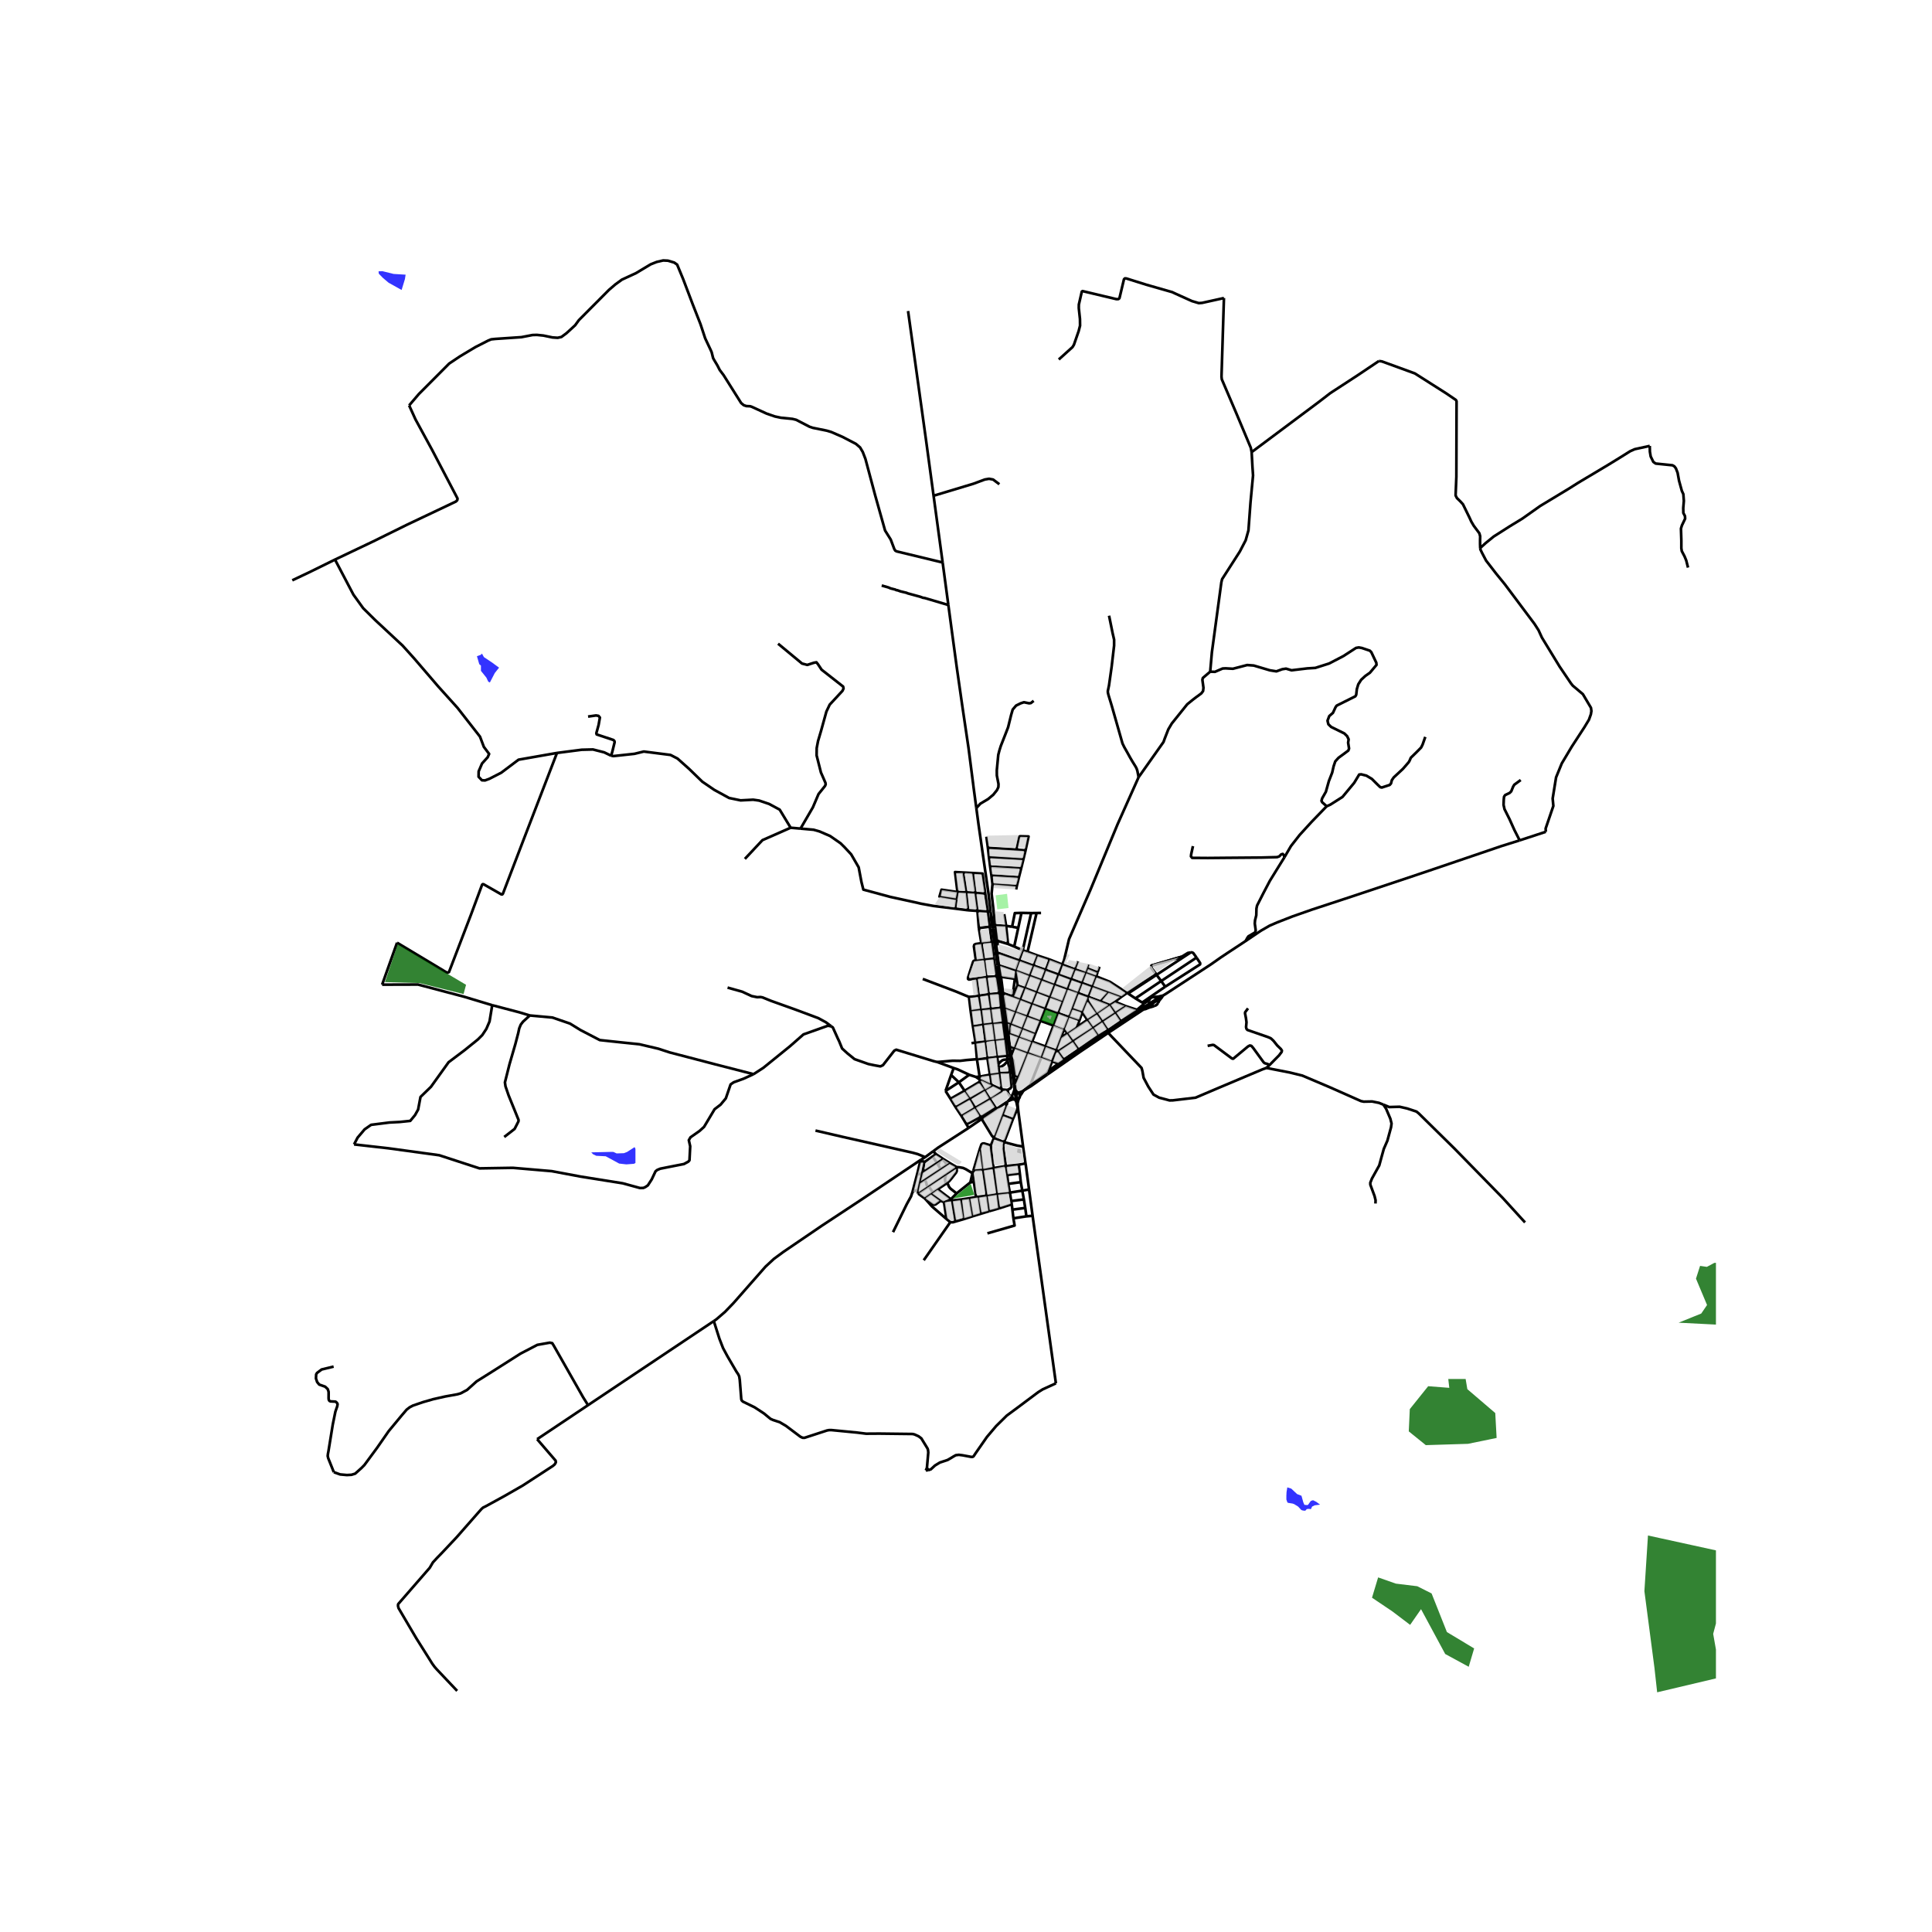 <svg xmlns="http://www.w3.org/2000/svg" width="960" height="960" viewBox="0 0 720 720"><defs><style>*{stroke-linejoin:round;stroke-linecap:butt}</style></defs><g id="figure_1"><path id="patch_1" d="M0 720h720V0H0z" style="fill:#fff"/><g id="axes_1"><path id="patch_2" d="M98.52 640.8h540.96V86.4H98.52z" style="fill:#fff"/><g id="LineCollection_1"><path d="m347.918 184.746 3.378 24.882M372.44 180.46l-2.348-1.755-1.507-.275-1.562.267-4.283 1.586-14.822 4.463M338.409 115.911l6.689 48.054 2.82 20.78M378.081 405.982l.163 1.138M378.081 405.982l-.225.703-.314.878M377.85 404.324l.15 1.08.081.578M433.38 371.036l1.135-.68 16.717-10.935 3.608-2.532 2.794-1.865 6.614-4.358M566.333 313.178l-6.774 2.126-28.45 9.67-26.872 8.975-15.278 5.024-7.176 2.514-5.726 2.23-2.923 1.262-3.292 1.906-5.594 3.781" clip-path="url(#p4d365c08fc)" style="fill:none;stroke:#000"/><path d="m478.647 319.52-2.775 4.47-2.634 4.271-2.379 4.53-2.379 4.668-.238 1.129-.063 2.517-.46 1.86-.096 1.206.35 2.593-.222.717-2.497 1.454-.49.716-.516 1.015M351.296 209.628l2.127 15.843M152.474 151.084l3.64-4.264 11.278-11.328 4.104-2.742 5.714-3.421 4.71-2.403 1.137-.46 1.461-.158 9.806-.663 4.132-.794 1.626-.045 2.419.244 3.378.702 1.951.13 1.404-.314 1.872-1.388 3.22-2.952 1.388-1.907 3.95-3.974 5.055-5.077 2.224-2.239 2.395-2.055 2.443-1.774 5.242-2.418 5.465-3.28 2.236-.885 2.427-.557 1.784.084 2.324.701 1.094.763 2.253 5.447 3.553 9.36 2.886 7.36 1.761 5.325 2.038 4.326.373.862.54 2.174.38.686 1.205 2.021.88 1.716 1.428 1.9 6.55 10.412.976.809.983.328 1.388.06.627.207 5.472 2.517 3.157 1.091 2.236.473 4.283.427 1.388.343 4.98 2.579 1.205.404 5.18 1.053 1.704.503 4.156 1.808 5.054 2.622 1.536 1.325 1 1.697.995 2.578 3.628 13.57 3.692 13.122 2.105 3.358 1.343 3.562.353.574.511.273 17.144 4.146M369.273 340.574l-.125-.949M369.273 340.574l.086 1.963.485 3.514M370.116 344.775l-.34-2.307-.503-1.894M373.816 370.063l-.714.02M373.816 370.063l3.542 1.272M373.816 370.063l-.774-6.055M373.816 370.063l.852 5.705M374.668 375.768l-.92-.176M374.668 375.768l3.743 1.304M374.668 375.768l.698 5.316M375.366 381.084l1.305.457M375.366 381.084l-.766-.054M375.366 381.084l.424 4M378.615 406.256l-.041-.403-.217-1.579M378.615 406.256l.118.81M379.119 407.138l-.212-.382-.292-.5M381.437 406.437l-.62.334-.697.228-.396.097-.472.093M381.437 406.437l2.78-1.666 6.118-4.334" clip-path="url(#p4d365c08fc)" style="fill:none;stroke:#000"/><path d="m380.098 408.474.625-.908.714-1.129M381.437 406.437l2.564-2.195M379.252 407.189l-.133-.05M380.098 408.474l-.055-.397-.17-.366-.27-.305-.351-.217M378.733 407.066l-.247.007-.242.047M378.733 407.066l.353 2.714M378.733 407.066l.386.072M378.244 407.12l.38 2.724M378.244 407.12l-.385.171-.317.272M377.32 407.912l-.431.851M377.32 407.912l-.108.415.028.427.162.398.28.333.371.234M377.32 407.912l.222-.35M379.668 409.443l.23-.283.146-.33.054-.356M379.086 409.78l.312-.135.27-.202" clip-path="url(#p4d365c08fc)" style="fill:none;stroke:#000"/><path d="m379.21 411.211.248-.995.21-.773M379.086 409.78l-.461.064M379.086 409.78l.124 1.431M378.053 409.72l.28.09M375.784 410.303l1.403-.546.866-.038M378.625 409.844l.14.797M378.625 409.844l-.293-.034M375.784 410.303l-.41.277" clip-path="url(#p4d365c08fc)" style="fill:none;stroke:#000"/><path d="m376.889 408.763-.227.42-.878 1.12M378.764 410.64l.011.065.48 2.204M378.332 409.81l.143.269.29.562M379.21 411.211l.254 2.66M379.464 413.871l1.805 13.42M379.464 413.871l-.21-.962M358.89 325.156l1.269 7.395M358.89 325.156l3.702.203M356.814 332.435l-.9-7.441 2.977.162M362.592 325.359l.902 7.425M367.17 333.057l-1.022-7.504-3.556-.194M360.159 332.551l3.335.233M360.159 332.551l.607 6.677M360.159 332.551l-3.345-.116M363.494 332.784l3.677.273M363.494 332.784l.777 6.68M367.17 333.057l.901 6.612M360.766 339.228l-4.759-.61M360.766 339.228l3.505.237M364.271 339.465l3.8.204M364.271 339.465l.516 6.399M368.071 339.67l1.077-.045M368.071 339.67l.776 5.69M363.851 301.147l.822 6.141 3.665 25.395.81 6.942M368.847 345.36l-4.06.504M368.847 345.36l.77 5.652M364.787 345.864l.935 5.628M369.616 351.012l-3.894.48M370.187 355.565l-.095-.687-.476-3.866M365.722 351.492l1.049 6.018M363.69 357.953l-.751-5.286.154-.576.484-.275 2.145-.324M371.65 354.989l8.166 2.917M371.65 354.989l-1.322-8.97M371.65 354.989l-.535.279M371.65 354.989l.647 4.744M370.187 355.565l.183 1.651M370.187 355.565l.928-.297M386.556 356.06l4.576 1.511M386.556 356.06l-1.363 3.767M386.556 356.06l-3.619-1.344M370.37 357.216l.967 6.689M370.37 357.216l-3.6.294M391.132 357.571l-1.446 3.861M391.132 357.571l4.743 1.869M366.77 357.51l.887 6.513M366.77 357.51l-3.08.443M379.816 357.906l5.377 1.92M379.816 357.906l1.324-3.752M379.816 357.906l-1.238 3.707M395.875 359.44l4.727 1.784M395.875 359.44l-1.415 3.698M424.33 289.638l-7.843 17.55-10.183 24.581-7.9 18.213-1.874 7.91-.655 1.548M405.802 359.454l-.49 1.434M372.297 359.733l6.28 1.88M372.297 359.733l-.552.045M372.297 359.733l.745 4.275M385.193 359.827l4.493 1.605M385.193 359.827l-1.508 3.662M400.602 361.224l4.066 1.242M400.602 361.224l1.182-2.957M400.602 361.224l-1.394 3.61M389.686 361.432l4.774 1.706M389.686 361.432l-1.536 3.727M378.578 361.613l.087.656M378.578 361.613l5.107 1.876M404.668 362.466l3.853 1.394M404.668 362.466l.644-1.578M404.668 362.466l-1.445 3.802M394.46 363.138l4.748 1.696M394.46 363.138l-1.452 3.837M383.685 363.49l4.465 1.67M383.685 363.49l-1.748 4.678M371.337 363.905l.975 6.269M371.337 363.905l.936.011M371.337 363.905l-3.68.118M372.273 363.916l.77.092M372.273 363.916l.335 3.05.494 3.116M371.745 359.778l.23 1.607.298 2.531M373.042 364.008l5.163.762M408.521 363.86l.487-1.515M408.521 363.86l-1.465 3.777M420.03 370.028l-2.224-1.438-4.148-2.682-5.137-2.048M367.657 364.023l.833 6.494M367.657 364.023l-3.664.64M378.205 364.77l-.847 6.565M378.205 364.77l.46-2.501M378.205 364.77l.781.092M363.993 364.664l.734 6.44M363.69 357.953l-.55.047-.317.127-.185.33-1.789 5.593-.1.415.017.37.317.21 2.91-.381M378.986 364.862l-.32-2.593M378.986 364.862l.242 2.349M399.208 364.834l4.015 1.434M399.208 364.834l-1.368 3.603M388.15 365.16l-1.824 4.553M388.15 365.16l4.858 1.815M403.223 366.268l3.833 1.37M403.223 366.268l-1.472 3.772M393.008 366.975l-1.773 4.491M393.008 366.975l4.832 1.462M379.228 367.21l-1.657 4.2M379.228 367.21l2.709.958M407.056 367.637l5.93 2.12M407.056 367.637l-1.506 3.814M381.937 368.168l4.39 1.545M381.937 368.168l-1.73 4.27M397.84 368.437l-1.862 4.871M397.84 368.437l3.911 1.603M386.326 369.713l4.91 1.753M386.326 369.713l-1.745 4.37M401.751 370.04l-2.172 5.82M401.751 370.04l3.8 1.411M372.312 370.174l.79-.092M372.312 370.174l-3.822.343M372.312 370.174l.688 5.396M373.102 370.082l.305 2.484.341 3.026M420.03 370.028l.371.22M420.03 370.028l-2.148 1.477M420.03 370.028l10.831-6.95M368.49 370.517l-3.763.587M368.49 370.517l.771 5.483M364.727 371.104l.936 5.084M361.107 371.512l1.118-.069 2.502-.339M377.57 371.41l2.638 1.029M377.57 371.41l-.212-.075M391.235 371.466l4.743 1.842M391.235 371.466l-1.705 4.34M405.55 371.451l4.504 1.66M405.55 371.451l-.206.74M417.882 371.505l-4.896-1.749M417.882 371.505l-2.355 1.815M405.344 372.191l-.329.967M405.734 373.364l-.213-.47-.177-.703M380.208 372.439l-1.797 4.633M380.208 372.439l4.373 1.643M395.978 373.308l-1.61 4.252M405.015 373.158l.719.206M405.015 373.158l-1.678 3.998M405.734 373.364l3.078 4.328M384.581 374.082l-1.807 4.622M384.581 374.082l4.95 1.724M413.567 374.441l2.136 2.933M413.567 374.441l-4.755 3.25M413.567 374.441l-3.513-1.33M413.567 374.441l1.96-1.121M419.449 374.929l-3.746 2.445M419.449 374.929l4.287 1.407M419.449 374.929l-3.922-1.61M373.748 375.592l-.748-.022M373.748 375.592l.852 5.438M373 375.57l.702 5.51M373 375.57l-3.739.43M389.53 375.806l4.838 1.754M389.53 375.806l-1.836 4.64M399.579 375.86l3.758 1.296M399.579 375.86l-1.246 3.145M369.261 376l.712 5.472M369.261 376l-3.598.188M365.663 376.188l.748 5.554M361.717 376.667l1.115-.146 2.83-.333M378.411 377.072l4.363 1.632M378.411 377.072l-1.74 4.469M403.307 377.258l1.933 2.797M403.307 377.258l-.994 2.898M403.307 377.258l.03-.102M394.368 377.56l-1.766 4.629M394.368 377.56l3.965 1.445M415.703 377.374l1.997 3.206M415.703 377.374l-4.875 3.189M408.812 377.692l2.016 2.87M408.812 377.692l-3.572 2.363M382.774 378.704l4.92 1.743M382.774 378.704l-1.832 4.622M398.333 379.005l-1.836 4.63M398.333 379.005l3.98 1.15M405.24 380.055l2.07 2.928M405.24 380.055l-3.943 2.75M402.313 380.156l-1.016 2.649M387.694 380.447l-1.911 4.785M392.602 382.189l-3.01-1.117-1.898-.625M410.828 380.563l2.09 3.327M410.828 380.563l-3.517 2.42M373.702 381.08l.778 6.113M373.702 381.08l.898-.05M373.702 381.08l-3.729.392M374.6 381.03l.588 4.117M369.973 381.472l.832 6.18M369.973 381.472l-3.562.27M376.67 381.54l4.272 1.786M376.334 385.183l.128-3.054.209-.588M392.602 382.189l-2.945 7.81M392.602 382.189l3.895 1.446M401.297 382.805l-3.465 2.228M407.31 382.983l2.011 2.9M407.31 382.983l-7.517 4.972M380.942 383.326l-1.242 3.111M380.942 383.326l4.84 1.906M396.497 383.635l1.335 1.398M396.497 383.635l-1.158 3.13M413.17 384.147l-.252-.257M413.17 384.147l-.49.311M419.808 379.67l-1.63 1.097-5.009 3.38M375.79 385.084l.544.099M375.79 385.084l-.602.063M375.79 385.084l.19 1.92M385.783 385.232l-1.142 2.986M376.334 385.183l3.366 1.254M397.832 385.033l1.96 2.922M397.832 385.033l-2.493 1.732M379.7 386.437l4.941 1.78M379.7 386.437 378 390.54M395.339 386.765l-1.748 4.614M375.98 387.005l-.519.064M375.98 387.005l.385 2.944M375.461 387.07l-.98.123M375.461 387.07l.856 6.24M375.461 387.07l-.273-1.923M374.48 387.193l.793 6.221M374.48 387.193l-3.675.46M370.805 387.652l.816 6.128M370.805 387.652l-3.54.443M399.793 387.955l2.228 3.111M399.793 387.955l-5.508 3.771M384.641 388.218l-1.709 4.153M384.641 388.218l5.016 1.78M389.657 389.999l3.934 1.38M389.657 389.999l-1.568 3.99M377.999 390.54l-1.634-.59M377.999 390.54l4.933 1.83M376.832 393.257l.118-.12 1.049-2.597M393.59 391.38l.695.346M392.076 395.555l1.19-3.26.325-.916M394.285 391.726l2.169 3.139M402.298 391.458l-.277-.392M402.298 391.458l.374.418M402.298 391.458l-5.455 3.738-1.565 1.084-5.172 3.591M412.68 384.458l-2.971 2.027-7.41 4.973M382.932 392.37l-3.488 9.008M382.932 392.37l5.157 1.62M376.832 393.257l-.467-3.308M376.832 393.257l-.515.052M376.832 393.257l.255 1.31M376.317 393.31l.175 1.352M376.317 393.31l-1.044.104M375.273 393.414l-3.652.366M375.273 393.414l.196 1.404M371.621 393.78l.373 2.821M371.621 393.78l-3.634.585M388.089 393.99 384 404.241M388.089 393.99l3.987 1.565M367.987 394.365l-.722-6.27M367.987 394.365l.94 6.143M367.987 394.365l-3.914.362M392.076 395.555l-1.122 2.939M392.076 395.555l2.403.808M377.222 399.753l-.93.038M377.222 399.753l.627 4.57M377.222 399.753l-.73-5.09M390.106 399.871l.848-1.377M390.106 399.871l-6.105 4.371M390.335 400.437l-.122-.182-.107-.384M368.926 400.508l3.504-.597M368.926 400.508l-3.846.732M369.339 404.107l-.01-.674-.403-2.925M379.444 401.378l-1.15 2.44M377.087 394.567l.333.35.206.292.73 5.586 1.088.583M378.294 403.817l-1.207-9.25M378.294 403.817l.063.457M378.357 404.274l-.508.05M375.375 410.58l-3.867 2.58M373.74 415.535l1.472-3.975.163-.98M373.74 415.535l3.755 1.48M373.74 415.535l-3.323 8.584M377.495 417.015l-3.296 8.634M377.495 417.015l1.76-4.106M370.417 424.119l3.782 1.53M370.417 424.119l-1.162 2.753M365.85 417l3.825 6.28.742.839M381.269 427.29l-2.256-.376-4.814-1.265M374.84 434.571l-.888-6.173-.014-1.302.078-.608.183-.839M381.269 427.29l.894 6.266M382.163 433.556l-2.517.494M383.502 443.286l-1.221-9.093-.118-.637M379.646 434.05l-4.807.521M379.646 434.05l.413 3.258M374.84 434.571l-4.568.73M374.84 434.571l.5 3.306M370.272 435.3l-3.955.62M370.272 435.3l1.33 9.739M369.255 426.872l.036.793.017.745.964 6.89M380.059 437.308l-4.72.57M380.059 437.308l.362 3.245M375.34 437.877l.381 3.309M380.421 440.553l-4.7.633M380.421 440.553l.559 3.164M375.721 441.186l.633 3.264M380.98 443.717l-4.626.733M380.98 443.717l.588 3.277M380.98 443.717l2.522-.431M376.354 444.45l-4.752.589M376.354 444.45l.492 3.131M371.602 445.039l-3.902.56M371.602 445.039l.71 5.275M381.568 446.994l-4.722.587M381.568 446.994l.505 3.169M376.846 447.581l.207 1.212M382.073 450.163l-4.783.638M382.073 450.163l.439 3.128M377.29 450.8l-.237-2.007M377.29 450.8l.38 3.231M382.512 453.291l-4.842.74M382.512 453.291l2.306-.204M367.977 459.63l10.137-2.91-.444-2.689M356.814 332.435l-.355 2.622" clip-path="url(#p4d365c08fc)" style="fill:none;stroke:#000"/><path d="m356.46 335.057-6.341-.92.75-2.573 5.945.87M356.46 335.057l-.453 3.562M298.331 308.795l4.905.437 2.194.628 3.937 1.706 3.89 2.704 1.494 1.476 2.456 2.646 2.79 4.824 1.035 5.457.715 2.86 10.046 2.718 10.042 2.194 1.051.255.773.156 4.263.775 8.085.988M381.14 354.154l1.797.562M381.14 354.154l3.132-13.873M377.967 352.75l2.922 1.285.25.119M366.411 381.742l-3.822.79M366.411 381.742l.854 6.353M367.265 388.095l-3.698.463M372.43 399.911l-.284-2.155M372.43 399.911l3.861-.12M372.43 399.911l.795 6.1M359.48 406.514l-5.251 2.982M359.48 406.514l2.008 2.874M359.48 406.514l5.608-3.36M359.48 406.514l-2.132-3.176M368.934 409.515l2.122 3.298M368.934 409.515l-5.571 3.287M368.934 409.515l-1.919-3.204M373.225 406.01l.056.607-.151.267-4.196 2.63M361.488 409.388l5.527-3.077M361.488 409.388l-5.366 3.2M361.488 409.388l1.875 3.414M354.229 409.496l1.893 3.091M354.229 409.496l-1.854-2.925M356.122 412.587l2.155 3.239M371.056 412.813l-5.612 3.436M371.056 412.813l.452.347M363.363 412.802l-5.086 3.024M363.363 412.802l2.081 3.447M358.277 415.826l1.894 3.16M365.85 417l-.406-.751M365.85 417l-4.875 3.34M371.508 413.16l-5.383 3.669-.275.171M360.17 418.987l.805 1.353M360.17 418.987l5.274-2.738M365.158 428.177l1.159 7.744M365.158 428.177l-2.392 8.026M369.255 426.872l-2.527-.75-.59.054-.382.299-.598 1.702M367.7 445.598l-3.135.42M367.7 445.598l.961 5.77M367.7 445.598l-1.383-9.677M364.565 446.019l-.82.097M364.565 446.019l.97 6.305M361.255 446.541l-3.173.488M361.255 446.541l2.49-.425M361.255 446.541l1.195 6.722M358.082 447.03l-3.33.337M358.082 447.03l1.114 7.29M354.753 447.367l-1.64.108M354.753 447.367l1.312 7.861M351.805 447.995l.932 6.298M351.805 447.995l-1.296-.496M351.805 447.995l1.309-.52M377.053 448.793l-4.742 1.521M365.535 452.324l3.126-.955M365.535 452.324l-3.085.939M362.45 453.263l-3.254 1.058M359.196 454.32l-3.131.908M352.737 454.293l1.416 1.18M345.29 447.309l2.09 2.361 5.357 4.623M354.153 455.473l.955.037.957-.282M354.153 455.473l-9.9 14.181M629.076 211.52l-.666-2.655-.618-1.51-1.032-1.969-.174-1.082v-2.9l-.143-4.438.365-1.175 1.19-2.502-.064-.976-.602-1.145-.032-1.86.222-2.64-.19-2.517-.556-1.205-1.046-3.799-.54-2.96-.634-1.647-.571-.747-.698-.397-6.265-.641-.873-.61-.983-2.03-.301-1.8-.048-2.135" clip-path="url(#p4d365c08fc)" style="fill:none;stroke:#000"/><path d="m551.625 204.227 2.046-1.846 2.999-2.44 6.01-3.83 4.648-2.837 6.688-4.729 10.775-6.515 3.379-2.135 10.786-6.438 4.821-2.96 3.728-2.334 1.713-.763 5.599-1.22" clip-path="url(#p4d365c08fc)" style="fill:none;stroke:#000"/><path d="m513.876 134.54 1.126.152 12.26 4.47 11.69 7.429 3.648 2.487.222.488-.079 28.132-.285 6.941.49.977 1.254 1.22 1 1.098 2.426 4.958.698 1.526.904 1.526 2.078 2.791.301 1.099-.031 1.54v1.343l.047 1.51M576.077 309.983l-.057-1.231 2.87-8.405-.255-2.769 1.271-7.879 2.126-5.201 3.71-6.224 4.735-7.28 1.674-2.773.717-2.006.203-1.228-.166-1.215-3.006-5.07-3.775-3.188-.69-.867-4.211-6.226-6.599-10.816-1.253-2.745-1.507-2.35-11.047-14.76-3.25-3.988-3.737-4.836-1.523-2.899-.587-1.235-.095-.565M576.077 309.983l-9.744 3.195M207.569 280.6l-14.325 2.515-6.44 4.848-4.395 2.263-1.666.617-1.146-.06-1.245-1.32.032-1.998 1.26-2.937 2.102-2.326.537-1.242-1.96-2.616-1.44-3.809-8.382-10.738-7.14-7.921-9.105-10.603-4.209-4.67-10.254-9.55-4.45-4.4-3.632-5.038-6.867-13.07M108.924 216.265l6.07-2.87 9.85-4.85M152.474 151.084l2.376 5.233 6.146 11.278 9.52 18.189-.11.632-.516.497-18.248 8.657-12.65 6.24-14.148 6.734M227.76 281.63l-2.593-1.251-4.2-1.073-4.19.104-9.208 1.19M147.973 351.32l18.372 11.033.527.11.445-.187 8.232-21.478 4.114-11.084.242-.21.313.035 6.656 3.798.317-.02.222-.244 7.542-19.709 12.614-32.764M294.655 308.468l3.676.327M227.76 281.63l.888.138 7.8-.846 3.48-.846 9.962 1.27 2.606 1.344 4.315 3.85 4.944 4.791 4.433 3.028 5.544 3.03 4.28.884 4.685-.245 2.236.322 3.72 1.265 3.921 2.12 4.08 6.733M277.588 320.093l6.56-7.001 10.507-4.624M364.073 394.727l1.007 6.513M364.073 394.727l-.506-6.17M349.306 395.787l5.721-.485 2.778.039 2.505-.3 3.763-.314M344.794 431.23l-1.495.9M344.794 431.23l2.987-2.2M303.903 421.328l9.967 2.308 26.193 5.929 1.92.525 2.81 1.14M412.986 369.756l-2.932 3.355M409.748 360.28l-.74 2.065M405.312 360.888l3.696 1.457M412.68 384.458l.324.455M515.572 411.68l2.157.885 3.87-.106 2.808.64 3.458 1.144.84.67 13.34 13.133L560 446.41l8.335 9.16M368.661 451.369l3.65-1.055M342.163 444.81l3.523-2.423M342.163 444.81l2.364 1.718M342.058 443.544l-.025.55.13.715M356.462 434.924l-.216.202M356.462 434.924l-2.569-1.517M362.429 437.229l-2.52-1.525-1.018-.448-1.31-.238-1.12-.094M342.734 440.895l1.811-1.216M342.734 440.895l1.04-4.058M342.058 443.544l.127-.421.55-2.228M353.893 433.407l-1.164.781M353.893 433.407l-2.471-1.534M343.773 436.837l5.395-3.502M343.773 436.837l.704-3.717M341.74 437.78l1.106-.286.57-.256.357-.401M351.422 431.873l-.126.08M351.422 431.873l-2.618-1.764M344.477 433.12l3.077-2.14M344.477 433.12l-.592-.497M348.804 430.11l-1.25.87M348.804 430.11l-1.023-1.08" clip-path="url(#p4d365c08fc)" style="fill:none;stroke:#000"/><path d="m340.066 444.207.645-.412 1.347-.25M344.527 446.528l2.491-1.737M344.527 446.528l.764.78M361.617 440.651l-5.12 4.098M361.617 440.651l.812-3.422M361.617 440.651l1.33-.186M353.114 447.475l1.243-.545M347.018 444.791l.626-.412M347.018 444.791l3.491 2.708M349.435 443.201l3.438-2.264M349.435 443.201l-1.79 1.178M349.435 443.201l4.922 3.73M354.357 446.93l2.14-2.18M352.873 440.937l.446.465.15.436.254.519.502.602 2.271 1.79M356.246 435.126l.3.572.019.716-.224.531-1.9 2.433-.694.79-.874.769M352.648 437.6l-.47 1.523.006.62.161.818.528.376M363.745 446.116l-.798-5.65M362.429 437.229l.337-1.026M362.429 437.229l.518 3.236M347.781 429.03l1.87-1.377 11.324-7.313M365.088 403.154l1.927 3.157M365.123 402.316l-.011.575-.024.263M354.453 400.63l2.895 2.708M354.453 400.63l.951-2.6M354.453 400.63l-2.078 5.941M349.306 395.787l6.098 2.243M309.8 382.483l.574.416 1.927 4.269.42.858 1.103 2.713 1.971 1.803 2.68 2.17 5.135 1.815 2.257.472 2.24.405.944-.442 4.22-5.415.744-.358 14.02 4.29 1.27.308M361.187 400.54l-4.343-2.038-1.44-.472M363.688 401.34l1.392-.1M363.688 401.34l-2.5-.8M363.688 401.34l1.435.976M369.926 404.489l-.992.663-1.919 1.16M365.08 401.24l.043 1.076M362.59 382.533l.977 6.025M362.59 382.533l-.873-5.866M362.048 388.748l1.519-.19M373.225 406.01l-3.3-1.521M373.225 406.01l2.264.199M369.339 404.107l.587.382M365.123 402.316l.79.282 1.427.637 1.126.525.873.347M361.107 371.512l-1.138-.45-3.62-1.517-12.46-4.721M361.107 371.512l.61 5.155M420.53 378.578l-2.83 2.002M420.53 378.578l3.206-2.242M420.53 378.578l.283.4M417.7 380.58l-4.782 3.31M412.918 383.89l-3.597 1.993M409.321 385.883l-7.3 5.183M396.454 394.865l5.567-3.799M396.454 394.865l-1.975 1.498M377.087 394.567l-.595.095M371.115 355.268l.028.124.602 4.386M371.115 355.268l-1.271-9.217M367.599 311.81l.566 4.164M378.681 331.486l.258-1.303M378.8 316.63l3.386.298M382.186 316.928l1.126-5.202-3.172-.08-.261.156-.12.332-.574 2.69-.385 1.806M378.8 316.63l-10.635-.656M368.165 315.974l.389 3.494M382.186 316.928l-.78 3.23M368.554 319.468l.444 3.5M368.554 319.468l12.851.69M381.405 320.158l-.82 3.36M368.998 322.968l.484 3.272M368.998 322.968l11.586.55M380.584 323.517l-.872 3.432M369.482 326.24l.392 3.237M369.482 326.24l10.23.71M379.712 326.95l-.773 3.233M369.874 329.477l9.065.706M370.885 344.857l-1.34-11.784.242-2.703.087-.893M445.909 356.861l-1.192-1.664-.275-.178-.286-.086-.413.003M443.743 354.936l-1.054.195-2.3 1.41M443.743 354.936l-12.735 8.354M431.008 363.29l-.147-.212M431.008 363.29l1.736 2.314M420.401 370.249l.305-.2 10.302-6.759M420.401 370.249l2.723 1.818M425.669 373.608l-2.545-1.54M425.669 373.608l8.582-5.898M425.669 373.608l.807.382M430.861 363.078l-1.811-2.397.094-.845 11.246-3.294" clip-path="url(#p4d365c08fc)" style="fill:none;stroke:#000"/><path d="m440.39 356.542-11.246 3.294-.094.845 1.811 2.397M434.25 367.71l-1.506-2.106M445.909 356.861l.645.976.446.668.282.433-.045.46-12.986 8.312M445.909 356.861l-13.165 8.743M423.124 372.067l8.335-5.6 1.285-.863M219.145 523.66l-1.829-2.93-10.908-19.187-.602-.99-.937-.185-4.626.823-6.257 3.258-10.821 6.873-5.554 3.484-3.555 3.186-2.395 1.277-1.223.346-4.603.829-4.406.996-3.772 1.086-3.742 1.283-1.247.65-1.148.895-2.036 2.393-4.622 5.578-4.312 6.204-4.765 6.462-1.086 1.104-2.346 2.094-1.371.417-1.706.096-2.52-.227-2.345-.835" clip-path="url(#p4d365c08fc)" style="fill:none;stroke:#000"/><path d="m124.337 509.282-4.48 1.085-1.713 1.289-.322.537-.075 1.515.447 1.337.77.943 2.221.787.943.895.322.943.025.548-.012 1.922.056.554.248.436.366.179 1.924.096.502.423.255.477-.125.817-.694 2.011-.974 4.785-1.608 9.921-.186.96-.1.866.2.836 2.084 5.196M219.145 523.66l-18.97 12.68M219.145 523.66l46.868-31.333M280.825 400.31l-14.22-3.654-17.043-4.453-4.196-1.373-7.106-1.67-7.217-.744-7.526-.812-7.185-3.737-3.904-2.408-6.549-2.252-8.422-.77M183.436 374.608l10.167 2.67 3.854 1.159M187.909 423.723l3.87-3.006 1.371-2.684.096-.316-.024-.431-3.68-9.068-1.158-3.37-.214-1.473 1.706-6.772 2.172-7.466 1.079-4.134.38-1.77.572-1.395.864-1.12 2.514-2.281" clip-path="url(#p4d365c08fc)" style="fill:none;stroke:#000"/><path d="m280.825 400.31-3.76 1.715-3.644 1.316-1.146.79-1.777 5.185-1.942 2.334-2.245 1.723-3.934 6.59-1.705 1.533-3.338 2.337-.627 1.079.508 2.28-.262 5.217-.416.48-1.65.906-5.598 1.098-3.226.644-1.117.466-.645.507-1.427 3.019-1.434 2.22-.943.637-.738.323-1.266.03-6.422-1.76-15.705-2.506-10.752-2.017-14.5-1.24-12.41.202-15.004-4.893-19.012-2.601-12.739-1.44M183.436 374.608l-1 6.064-1.174 2.745-1.522 2.319-1.618 1.617-4.949 3.995-5.995 4.515-6.567 9.152-3.902 3.783-.888 4.698-1.166 2.09-1.768 2.134-3.886.405-3.842.198-6.857.866-2.419 1.689-2.617 3.08-1.317 2.525M309.8 382.483l-1.266-.225-9.104 3.234-5.044 4.423-9.922 8.038-3.64 2.357M142.41 366.952l13.38-.039 17.209 4.553 10.437 3.142M147.973 351.32l-5.563 15.632M466.456 168.493l25.134-18.774 4.156-3.204 9.993-6.514 8.137-5.462M456.124 111.075l-.904 29.246.11 1.038 1.698 3.966 3.727 8.727 5.378 12.814.323 1.627M451.001 250.312l.635-7.23 3.52-26.01.286-1.236 6.598-10.282 2.189-4.21 1.031-3.677.761-10.343.953-10.145-.223-3.234-.295-5.452M494.398 300.492l-.714-.68-.936-.823-.27-.55.254-.93 1.38-2.425 1.126-4.012 1.222-3.127.539-2.364.618-1.83 1.174-1.313 3.68-2.715.285-.763-.349-2.181.19-1.25-.554-1.175-1.047-1.023-4.917-2.425-1.03-.992-.319-1.342.651-1.724 1.364-1.174.999-2.151.397-.55 6.963-3.478.317-.58.238-2.104.54-1.8 1.062-1.663 1.586-1.465 1.682-1.174 2.458-2.929-.08-.808-1.855-3.921-.555-.564-2.982-1.007-1.142-.198-1.031.182-4.695 3.036-5.298 2.761-5.17 1.648-2.982.183-5.869.702-2.062-.61-1.396.213-2.189.793-2.427-.381-6.027-1.785-2.443-.183-5.313 1.388-2.744-.152-1.094.06-2.856 1.236-1.776-.06M424.33 289.638l9.271-13.118.491-1.358 1.317-3.371 1.285-2.166 5.758-7.17 2.11-1.708 1.355-1.038.484-.335 1.3-.977.65-.854.144-1.22-.397-2.975.16-.686 2.743-2.35M413.314 229.452l1.293 6.36.587 2.564v2.204l-.912 7.852-.992 7.017-.432 2.075.02.58.202.858 1.245 4.1 4.001 14.03.683 1.388.888 1.56 1.213 2.192.9 1.537 1.245 2.01.361.728.266.835.448 2.296M362.766 436.203l3.55-.282M356.246 435.126l-3.598 2.474M345.29 447.309l1.98 1.289.459.316.496.065.422-.118 1.862-1.362M384.818 453.087l8.686 62.434M384.818 453.087l-1.316-9.801M371.738 350.615l3.906 1.182M371.738 350.615l-.853-5.758M371.738 350.615l.067 1.716M382.937 354.716l3.365-14.458M386.302 340.258l1.666-.023M386.302 340.258l-2.03.023M384.272 340.28l-3.6-.068M380.672 340.212l-1.201 5.571M377.182 345.376l1.015-5.087 2.475-.077M377.967 352.75l-2.323-.953M377.967 352.75l1.504-6.967M379.47 345.783l-2.288-.407M370.116 344.775l.769.082M370.116 344.775l.212 1.245M357.348 403.338l-4.973 3.233M357.348 403.338l3.84-2.798M426.476 373.99l.68-.587.52-.279.524-.094M428.2 373.03l.02.498.172.47" clip-path="url(#p4d365c08fc)" style="fill:none;stroke:#000"/><path d="m430.06 371.56-.658.07-.582.302-.422.49-.198.608M433.38 371.036l-.69.137-1.158.27-.68.019-.791.098M431.221 372.126l-.522-.392-.638-.174M430.166 374.86l.589-.191.48-.379.31-.517" clip-path="url(#p4d365c08fc)" style="fill:none;stroke:#000"/><path d="m428.793 374.478.644.334.73.048M426.142 376.206l.829-.179.817-.358.635-.237.729-.19.634-.191.38-.191M433.38 371.036l-2.159 1.09M431.544 373.773l.537-.956.95-1.144.348-.637M433.38 371.036l-1.859 1.563M426.476 373.99l-2.74 2.346M370.885 344.857l4.065.19M374.232 340.678l.718 4.37M374.95 345.048l2.232.328M374.95 345.048l.694 6.75M413.004 384.913l7.223-4.79M471.946 397.991l-1.42.511-15.655 6.604-9.326 3.966-8.438.992-1.254.03-1.221-.336-2.633-.686-2.126-1.16-1.935-2.958-1.744-3.28-.444-2.485-.317-1.19-11.17-11.723-1.259-1.363M413.004 384.913l-10.332 6.963M343.299 432.13l.586.493M266.013 492.327l.89-.595 3.267-2.82 3.17-3.285 5.862-6.672 6.093-6.925 3.139-2.899 3.518-2.587 14.345-9.767 14.454-9.532L343.3 432.13M428.392 373.998l-7.579 4.98M428.392 373.998l.4.48M428.392 373.998l2.83-1.872M428.793 374.478l2.728-1.88M428.793 374.478l-2.651 1.728M426.142 376.206l-5.915 3.916M219.155 267.046l2.959-.419.928.153.523.625-.484 2.769-.848 3.081.126.442 6.261 2.079.377.408.056.427-.88 3.585-.413 1.434M271.141 368.05l5.432 1.518 3.546 1.639 2.062.416 1.244-.061.766.149 3.137 1.273 8.993 3.219 8.67 3.237 2.825 1.548 1.983 1.495M456.124 111.075l-8.145 1.8-1.241.084-2.542-.755-6.253-2.82-1.09-.518-9.66-2.765-7.435-2.326-.543-.028-.341.31-1.69 7.086-.38.321-.77.015-12.602-2.998-.277.198-1.102 4.83-.016 1.326.436 4.059.032 2.463-.524 2.045-1.756 5.065-.532.885-5.119 4.622M363.851 301.147l1.495-1.638 2.918-1.74 1.915-1.61 1.377-1.727.507-1.098.051-1.126-.618-3.21-.016-1.953.547-5.743.42-1.625.532-1.697 1.637-4.168 1.075-2.784 1.118-4.546.595-2.052 1.261-1.48 1.69-.839 1.236-.403 1.92.389.65-.077 1.055-.839M353.423 225.471l1.51 11.254 1.631 12.022 2.125 14.812 2.251 15.2 1.716 13.314.165 1.376 1.03 7.698M376.492 394.662l-1.023.156M420.813 378.977l-1.005.693M402.672 391.876l-12.337 8.56M376.889 408.763l-.674-.53-.472-.816-.254-1.208M376.291 399.791l.59 5.346-.397.496-.995.576" clip-path="url(#p4d365c08fc)" style="fill:none;stroke:#000"/><path d="m375.54 395.398.39 1.708.26 1.175.101 1.51M289.96 239.878l8.93 7.399 1.935.518 2.554-.823.889-.153.586.748 1.317 1.998 8.042 6.3.15.732-.404.87-4.759 5.14-1.221 2.564-1.99 7.176-1.127 3.822-.5 2.616-.031 2.738 1.602 6.346 1.681 3.844.095.602-.253.595-2.411 3.013-2.11 4.958-4.604 7.914M420.227 380.122l-.42-.452M375.47 394.818l.07.58M371.994 396.601l.99-1.039.59-.434.59-.199 1.305-.11" clip-path="url(#p4d365c08fc)" style="fill:none;stroke:#000"/><path d="m372.146 397.756 1.205-.352.96-.656 1.23-1.35M372.146 397.756l-.152-1.155M390.954 398.494l1.094-.377 2.43-1.754M370.328 346.02l-.484.03M200.176 536.34l6.896 8.01.086.62-.421.74-.67.585-11.244 7.315-6.911 3.961-6.962 3.812-.919.448-.608.536-.993 1.125-8.258 9.405-5.492 5.84-1.712 1.755-1.626 1.754-1.203 2.04-11.727 13.482-.084.353.016.468.198.737 6.626 11.254 4.735 7.52 1.16 1.861.844 1.163.825.949 7.632 8.065M346.004 547.873l-.981.117M346.004 547.873l-.566-.841M393.504 515.521l-4.929 2.256-1.675 1.05-7.297 5.466-4.405 3.257-3.984 3.926-3.412 4.033-4.158 5.978-.813 1.229-.335.208-.493.03-3.335-.62-1.328-.161-1.129.131-.956.531-.59.37-1.507.877-2.891.96-1.806 1.092-1.557 1.438-.9.3M345.023 547.99l.415-.958M352.729 434.188l-2.141 1.437M351.296 431.954l1.161 1.447.136.245.136.542M351.296 431.954l-1.104.716M345.686 442.387l.429-.295M344.545 439.68l.36.505.255.471.161.746.365.985M344.545 439.68l6.043-4.055M347.644 444.38l-1.53-2.288M346.115 442.092l6.533-4.492M341.74 437.78l-1.674 6.427M343.885 432.623l-.903.611-.167.227-.075.202-.627 2.68-.374 1.437M340.066 444.207l-.552 1.658-1.583 2.882-5.125 10.442M347.554 430.98l1.614 2.355M350.192 432.67l-1.024.665M350.192 432.67l-.509 1.614M350.588 435.625l-.905-1.34M349.683 434.284l-.515-.949M266.013 492.327l2.09 6.565 1.365 3.52 1.644 3.049 3.334 5.706.7 1.042.349.774.198 1.312.56 7.151.151.46.472.443 4.343 2.113 3.497 2.298 2.449 2.017.968.426 2.436.796 2.355 1.39 5.375 4.047.804.37.711.022 8.394-2.735.746-.135h.99l9.503.92 3.322.414 4.978-.033 12.393.146.717.184 1.486.673 1.014.779 2.308 3.766.181.56.1.931-.508 5.734M473.017 397.008l-.524-.458-1.206-.336-.396-.35-3.854-5.309-.682-.793-.587-.137-.666.35-5.488 4.561h-.35l-.412-.259-6.44-4.804-.46-.077-1.903.366M515.572 411.68l1 1.54 1.57 3.692.444 1.785-.19 1.418-1.348 4.957-1.349 3.096-.888 3.188-.809 2.974-2.712 4.866-.619 1.57.016.733 1.57 4.24.38 1.556-.046 1.22M473.017 397.008l3.664-3.722.951-1.266.095-.504-.397-.595-1.332-1.296-1.411-1.754-.92-.87-1.015-.472-7.788-2.7-.35-.427-.142-.64.159-1.785-.19-1.48-.35-1.846.032-.411 1.079-1.45M473.017 397.008l-1.071.983M471.946 397.991l8.716 1.7 4.662 1.145 10.342 4.392 11.516 5.11 1.03.214 3.141-.06 2.57.517 1.65.671M494.398 300.492l1.395-.634 4.521-2.867 4.362-5.263 1.856-3.081.76-.077 1.92.488 2.046 1.22 1.951 1.954 1.174 1.128.603.122 2.918-.96.476-.55.317-1.22.698-1.023 3.426-3.187 2.157-2.487.333-.58.46-1.075 2.205-2.158 1.634-1.663.555-1.114 1-2.837M478.647 319.52l2.459-4.224 3.236-4.134 4.488-4.912 5.568-5.758M444.577 315.326l-.666 3.05-.08.779.445.55 5.837.045 6.582-.061 13.387-.107 5.869-.153.825-.305.682-.717.586-.168.476.58.127.702M566.333 313.178l-1.971-3.877-1.824-4.058-1.856-3.707-.349-1.586.08-2.06.11-.99.397-.596 1.665-.793.603-.595.714-1.754.429-.717 2.395-1.754M328.583 218.21l2.474.702.857.367 1.681.426.508.245h.285l1.174.427 2.285.548.38.184 4.696 1.281.983.366.761.122 8.756 2.593M431.544 373.773l.1-.59-.123-.584M431.221 372.126l.3.473" clip-path="url(#p4d365c08fc)" style="fill:none;stroke:#000"/></g><g id="PatchCollection_1"><path d="m479.741 554.299-.285 1.784-.063 1.343v1.387l.333.976.222.26 1.792.29.603.228 1.427.884 1.142 1.22.334.184.935.168.413-.138.396-.503.825-.077.714.107.46-.96.967-.473 1.999-.244-1.396-1.037-1.205-.61-.683.198-.3.229-.81 1.174-.301.214-1.142-.092-.413-.946-.682-2.44-1.649-.64-2.141-2.013zM91.345 538.026l1.19 2.898 1.3 2.12 2.157-1.586 1.459-3.645-3.823-.077zM220.345 429.45l7.645-.183.635.03 1.173.55 2.728-.092 1.174-.458 2.792-1.8.317.64v5.279l-.57.304-2.824.214-2.665-.305-5.012-2.715-3.521-.183-1.206-.58zM141.07 101.112l1.427-.06 4.188 1.037 4.473.274-.254 1.648-1.237 4.058-4.854-2.715-2.093-1.77-1.555-1.587zM177.742 244.546l.856 2.96.634.548v1.953l2.03 2.532.698 1.495.603.305 1.84-3.538 1.586-1.984-2.76-2.013-2.886-1.922-.73-1.312-.444.457zM642.574 578.456l6.281 1.952-3.743 4.636z" clip-path="url(#p4d365c08fc)" style="fill:#00f;fill-opacity:.8"/></g><g id="PatchCollection_2"><path d="m148.208 351.904-4.76 14.094 12.913.366 16.4 4.088.92-3.447zM532.242 516.598l-6.852 8.541-.38 8.296 6.344 5.125 15.735-.488 10.659-2.196-.508-9.273-10.405-8.906-.634-3.783h-6.472l.38 3.295zM513.59 587.85l-2.284 7.564 7.613 5.124 6.599 5.002 4.06-5.856 9.01 16.714 8.755 4.758 2.03-6.832-10.151-6.1-5.71-14.396-5.33-2.684-7.994-.976zM633.565 471.759l-1.523 4.759 4.124 9.821-2.157 3.173-8.438 3.416 15.544.793 2.41 1.16 1.46-4.21-.253-9.639.38-10.981-6.28.61-2.73 1.464zM644.985 573.27l-2.41 5.186 6.28 1.952.381-4.453 7.17-5.002.697-4.82-6.979 4.759zM614.151 572.234l-1.332 20.74 3.743 28.548 1.015 9.15 23.728-5.611-2.855-16.166 3.934-14.762 2.728-9.089-2.538-6.588z" clip-path="url(#p4d365c08fc)" style="fill:#006400;fill-opacity:.8"/></g><g id="PatchCollection_3"><path d="m355.083 446.66 6.66-5.497 1.373 4.157zM389.571 376.43l.276-.137 3.921 1.464.095.32-1.36 3.551-.22.138-4.102-1.42-.076-.2z" clip-path="url(#p4d365c08fc)" style="fill:green;fill-opacity:.8"/></g><path id="PatchCollection_4" d="m371.664 338.886 4.186-.511-.555-5.272-4.256.556z" clip-path="url(#p4d365c08fc)" style="fill:#90ee90;fill-opacity:.8"/><g id="PatchCollection_5"><path d="m345.059 433.359.363-.34 3.061-2.421.335-.142.251.102 1.549.965.167.141v.202l-6.169 4.108.202-2.4zM344.133 436.93l-.207.138-.095.26-.714 2.943 10.564-6.88-2.204-1.349zM342.72 444.098l-.313.174-.084-.382.06-.554.492-2.347 11.01-7.255 1.91 1.012.19.282-.113.204zM342.642 444.545l-.04.1.019.11 1.809 1.428.182.015.195-.06 8.808-6.068 2.564-3.33.208-1.009-.39.028zM378.564 404.008l.216 1.697.206.518.622.278.58-.04.36-.119 9.526-6.533.226-.233.104-.212 1.33-3.53.035-.185-.054-.146-.136-.103-8.012-2.713-.334-.072-.154.019-.135.198zM378.178 391.116l.079-.16.103-.084.135.015 4.013 1.503.103.122.008.19-.04.145-3.295 8.088-.52-.08-.166-.168-.15-.206-.897-6.283-.064-1.236zM376.458 385.428l2.962 1.067-1.444 3.794-.91-.272-.23-.151-.524-4.327zM379.726 387l.073-.15.157-.131.105.01 4.008 1.439.146.11.063.131v.151l-1.36 3.371-.084.121-.105.02-.083-.04-4.113-1.48-.105-.09v-.1zM383.423 391.958l-.02.12.02.091.084.08 4.116 1.567.178.029.107-.054.062-.084 1.24-3.35.032-.14-.042-.18-.094-.071-4.082-1.55-.178-.04-.094.09-.052.12zM391.634 395.185l.1-.018.07-.055 1.4-3.337v-.202l-.126-.211-3.098-1.157-.178.01-.114.13-.095.162-1.203 3.26.01.13.053.112zM346.725 445.21l.177-.072.156.011 2.963 2.133.104.137-.057.149-.159.132-1.515 1.103-.334.027-.27-.052-2.72-2.011-.114-.232.067-.154zM349.123 443.528l.193-.099.193.013 4.028 3.056.106.149-.026.175-2.115.922-4.018-2.829-.018-.14.091-.114zM343.123 433.25l.45.007.509.104-2.388 11.034-.576.091-.712-.292zM352.338 447.967l-.197.137-.06.2.846 5.367.07.155.094.137.81.615.191.115.223.03 1.086.06.145-.144.003-.227-1.064-6.518-.04-.176-.141-.04zM355.232 447.619l-.158.135.032.354 1.092 6.352.091.106.198.019 2.307-.67.144-.082.038-.168-.945-5.848-.146-.419-.218-.135zM390.005 389.732l3.3 1.13.206-.046.142-.184 2.649-6.864-.095-.213-3.385-1.258-.156.115-2.741 7.225zM384.264 387.953l.156-.011.097-.081.973-2.381.013-.127-.06-.128-4.112-1.584-.132.024-.12.08-.986 2.567.036.104.072.08zM376.554 385.03l2.921 1.051.156.023.096-.069.06-.115.926-2.208.024-.185-.06-.139-.145-.093-3.425-1.294-.168-.012-.145.093-.276 1.063zM376.005 384.47l-.409-2.96.63.183zM381.425 383.22l4.029 1.602.142.03.159-.137 1.538-3.89.048-.198-.111-.183-4.108-1.434-.143-.06-.143.121-1.507 3.874v.138zM377.221 381.603l3.443 1.342h.142l.111-.076 1.586-3.95v-.138l-.095-.091-3.505-1.342h-.206l-.111.121-1.507 3.86.016.152zM378.15 377.355l-1.476 3.829-.158.091-.825-.259-.175-.106-.666-4.653-.031-.168.158-.092 3.157 1.145.057.1zM361.784 446.648l-.16.085-.044.145.994 5.807.087.187.21.035 2.196-.666.13-.098.079-.174-.807-5.496-.074-.166-.197-.03zM358.688 447.079l-.132.093-.036.196.757 6.392.096.208.216-.023 2.5-.717.097-.127.03-.154-.991-5.937-.06-.15-.181-.059zM365.065 446.22l-.217.07-.096.215.91 5.028.087.176.187.14 2.223-.518.15-.145.023-.246-.617-4.846-.107-.2-.268-.028zM393.16 382.19l2.846 1.147.336-.08.25-.16 1.436-3.679.069-.225-.11-.093-3.204-1.235h-.166l-.18.093-1.435 3.89v.187zM383.464 378.641l3.839 1.461.193-.013.096-.133 1.45-3.691.014-.146-.027-.133-3.866-1.554-.263-.066-.193.106-1.367 3.811.014.212zM378.885 377.067l3.37 1.155.275.067.152-.106 1.464-3.64.014-.224-.07-.213-3.48-1.341-.165-.013-.193.119-1.491 4.01zM375.156 375.696l2.982 1.102.207-.08 1.693-4.222-5.362-1.837-.609.363.702 4.488zM396.872 383.586l.777 1.144.127.106.159-.06 2.775-1.861.159-.23.142-.243.698-1.724-.031-.229-.095-.137-2.935-1.113-.19.03-.127.23-1.49 3.934zM368.269 445.736l-.152.107-.014.225.663 4.648.07.199.234.053 2.789-.73.124-.12.028-.172-.525-4.461-.082-.187-.222-.026zM364.564 445.348l-.505-.125-.255-.456-.875-7.347.569-1.178 1.968-.101.356.064.207.272 1.164 7.84-.044.489-.535.194zM366.6 436.439l.09-.264.274-.087 2.624-.403h.254l.146.263 1.258 8.392-.11.35-.255.106-2.697.473-.236-.123-.091-.263zM398.794 378.939l2.935 1.052.238-.03.222-.137.745-2.03v-.258l-.143-.29-.301-.199-2.538-.808-.238.03-.206.199-.825 2.15-.016.214zM400.008 375.789l2.95 1.022h.19l.222-.199 1.872-4.5.047-.274-.063-.26-.238-.075-2.744-1.007-.222-.015-.174.107-.096.198-1.76 4.667-.032.183zM398.192 368.864l3.109 1.022.206.107.015.152-3.06 8.054-.31.152-3.091-1.067-.202-.323 2.936-7.93.12-.159zM390.055 375.728l3.791 1.403.38-.092 1.365-3.432.031-.229-.174-.152-3.791-1.357-.207-.031-.124.123-1.307 3.547zM375.645 444.742l.164-.006.128.152.692 3.557-.09.175-.201.14-3.316 1.051-.237-.034-.183-.119-.655-4.18.018-.25.177-.088zM370.579 435.526l.191-.152.292-.037 3.06-.586.277.129.15.301 1.464 8.635-.042.297-.165.193-3.57.345-.353-.023-.133-.276zM391.604 371.493l4.065 1.507h.144l.096-.104 1.498-3.825.011-.185-.047-.161-4.05-1.498-.108.012-.096.092-1.533 4.033-.009.06zM385.052 373.965l4.142 1.469.138-.053 1.39-3.494-.069-.265-3.95-1.562-.234.027-1.458 3.706zM390.873 371.15l.248-.04 1.514-3.918-.041-.225-4.088-1.509-.262.08-1.514 3.865.055.252zM380.821 372.365l3.495 1.322.284-.091 1.344-3.497-.063-.334-3.637-1.399-.189.091-1.36 3.695zM382.537 367.94l3.462 1.368.27-.045 1.565-3.877-.111-.259-3.589-1.293-.3.122-1.439 3.725zM377.92 371.3l2.024.76.174-.106 1.439-3.542-.064-.228-1.865-.684-.317.106-1.39 3.512zM379.913 366.982l1.881.7.158.03 1.455-3.755.016-.213-.111-.183-4-1.566-.316-.076-.159.092.016.35.744 4.195.094.259zM374.065 368.324l.252 1.15.236.244 2.597.839.272-.088.124-1.756zM372.723 360.26l.545 3.422.314.276 4.39.667.072-.122.266-2.35-.032-.22-5.257-1.887h-.22zM364.891 429.365l.24-.532.12.532.818 6.195-2.914.266zM366.903 435.618l-.433-.046-.144-.254-.793-7.167.48-1.526.529-.3 2.076.694.232.197.026.284 1.008 7.124.072.3-.36.093zM349.03 428.83l-.204.337 7.926 4.833.829-.053.828-1.01-8.158-4.946zM370.325 433.63l.208.477.333.199 3.187-.18.288-.333-.026-.39-.618-5.332-3.946-1.221zM374.314 406.474l.353-.113.344.136 1.575 1.647.075.266-.1.238-.616.652-4.088 3-.399.062-.237-.193-1.725-2.513-.031-.305.217-.187zM372.59 355.619l6.828 2.358.182.122.036.21-.963 2.741-.181.227h-.236l-5.23-1.78-.237-.14-.109-.21-.472-3.301.073-.21zM372.164 352.095l.309 2.48.163.192 7.01 2.55.146-.052.109-.158 1.634-4.14-1.071-.453-.563 1.659-7.591-2.27zM378.992 361.537l4.395 1.625.237-.088 1.162-2.847.054-.262-.163-.14-4.232-1.553-.272-.07-.163.191-1.072 2.917zM381.553 354.435l-1.071 2.9.072.261 4.232 1.624.29-.087 1.181-2.864-.09-.297zM385.237 360.247l-1.054 2.864.091.314 3.578 1.293.345-.157 1.09-2.864-.182-.368-3.56-1.274zM385.658 359.098l.962-2.602.236-.14 3.542 1.153.181.28-.962 2.759-.273.14-3.614-1.31zM389.91 361.778l3.887 1.414.127.402-1.035 2.76-.236.191-3.868-1.502-.146-.21 1.053-2.933zM391.106 358.033l-.962 2.585-.091.28.127.156 3.959 1.467.218-.017 1.126-2.847.018-.262-.145-.105-3.905-1.484h-.236zM394.528 363.616l-1.084 2.91.062.18 4.006 1.524.167-.12 1.084-2.909-.083-.18-3.943-1.525zM396.026 359.887l-1.011 2.888.031.213 3.968 1.414.174-.09 1.139-2.905-.11-.243-4.017-1.384zM399.275 365.436l-1.017 2.76.036.262 3.233 1.187.254-.105 1.09-2.794-.037-.262-3.342-1.205zM399.764 364.592l3.196 1.17.237-.052 1.18-2.917-.037-.297-3.247-.967-.397.168-1.023 2.633zM403.337 366.72l-1.054 2.777.037.227 2.942 1.083.236-.035 1.125-2.777-.072-.279-3.051-1.118zM403.681 366.004l3.142 1.136.219-.105 1.125-2.882-.054-.28-3.07-1.134-.254.052-1.144 3.004zM368.55 409.952l.22-.066.29.092 1.574 2.378.042.198-.138.213-4.53 2.881-.317.04-.276-.146-1.588-2.39-.07-.279.125-.239zM358.99 415.504l-.127.183-.048.26 1.46 2.272.222.107.3.015 4.045-2.288.096-.26-.048-.289-1.396-2.212-.142-.137-.239-.045zM369.88 404.903l.18-.107.235.054 2.706 1.354-.083.518-3.397 2.284-.303.04-.235-.213-1.408-2.218-.055-.238.055-.226zM366.658 406.676l.302-.061.206.168 1.34 2.232.024.206-.056.202-4.75 2.775-.254-.076-.111-.214-1.333-1.998-.079-.199.111-.198zM361.051 409.973l.31-.016.27.221 1.093 1.945.08.42-.056.266-4.267 2.538-.253-.03-.143-.245-1.443-2.135-.048-.244.143-.29zM354.738 409.475l-.08.214.064.182 1.253 1.983.27.122.285-.046 4.41-2.532.19-.167-.08-.214-1.275-1.859-.262-.229-.33.1zM393.372 392.795l-.96 2.77 1.919.581 1.71-1.164.105-.3-1.752-2.488-.313-.08-.522.36zM394.762 391.967l1.423 1.992.174.167h.221l4.76-3.193.142-.304-1.518-2.234-.3-.047-4.902 3.254zM395.837 386.57l1.597-1.064.222-.122.141.046 1.566 2.25.031.258-.094.152-4.76 3.086-.189.031-.19-.106-.094-.32 1.327-3.588.111-.258.126-.167zM400.39 388.303l1.455 2.068.221.121 6.799-4.637.079-.258-1.439-2.19-.316-.106-6.767 4.516zM398.292 385.417l1.423 1.976.174.122.205-.046 6.846-4.424.047-.243-1.597-2.19-.316-.106-.192.028-6.668 4.452-.032.198zM409.448 385.537l2.904-1.854.11-.278-1.528-2.316-.289-.132-2.918 2.012v.278l1.542 2.223zM405.621 380.216l1.57 2.29.247.079 2.918-1.906.027-.41-1.444-2.039-.345-.12-2.945 1.88zM411.346 380.976l1.423 2.144.363.106 4.19-2.843-.016-.258-1.565-2.266-.205-.091-4.253 2.812zM409.306 377.905l1.534 2.25.221.015 4.126-2.676.064-.213-1.55-2.386-.268-.138-4.159 2.828zM416.105 377.6l1.533 2.205.332.076 5.518-3.512-3.89-1.368-3.493 2.311zM413.97 374.62l1.597 2.282.237.105 3.336-2.173-3.604-1.339-1.55.958zM360.258 406.266l-.282.286-.031.275 1.406 2.036.301.183 4.854-2.821.206-.107v-.214l-1.378-1.91-.254-.253-.619.008zM366.975 405.836l.166.16.248-.033 1.99-1.216.033-.285-.137-.192-3.363-1.574-.317.113-.118.239zM403.67 377.324l1.487 2.25.269.107 2.972-1.93.047-.214-2.766-3.937-.57-.259-1.501 3.786zM405.971 373.083l2.72 4.318.221.076 3.969-2.707.09-.156-.063-.193-.137-.148-6.658-2.526-.206-.013-.152.106-.055.211.179.821zM407.114 368.041l-1.043 2.813.015.274 4.032 1.52 2.438-2.65-.036-.241-5.14-1.901zM410.795 372.914l2.684 1.095h.323l3.403-2.282.144-.161-.12-.139-3.93-1.463-.264.024-2.312 2.73zM408.49 364.49l-1.005 2.609v.357l10.391 3.838.18-.053 1.293-.952.014-.358-6.028-4.063-4.529-1.589zM405.376 361.27l-.336.83.048.274 3.145 1.133.282-.14.279-.74-.143-.244-2.95-1.236zM406.115 359.185l-.448 1.182.062.251 3.192 1.154.24-.12.407-1.224zM401.95 358.464l-.823 2.235.032.197 3.289 1.262.221-.091 1.043-2.813zM397.744 355.514l-1.312 3.39.031.244 3.969 1.429.253-.076.87-2.098-3.257-.669-.333.943-.568-.198 1.233-2.615zM418.306 368.39l1.658 1.136.327.017 10.261-6.916.073-.21-1.562-2.393-.381-.017-10.332 8.193zM429.427 360.048l1.344 1.869.308.244.473-.157 7.791-5.222-9.59 2.567-.308.262zM367.84 311.432l.573 3.76.19.183 9.662.642.318-.245 1.017-4.585zM368.603 316.643l.128 2.323.286.153 11.823.764.444-.275.446-2.14-.223-.336-12.744-.764zM380.12 312.089l-.838 3.836 2.797.245.869-4.261-2.554-.072zM368.97 320.02l.285 2.231.16.214 10.805.672.254-.275.572-2.17-.158-.213-11.633-.673zM369.43 323.398l.254 2.262.159.214 9.376.52.286-.184.54-2.078-.16-.429-10.264-.641zM369.989 326.855l.24 2.177.194.232 8.069.51.337-.21.578-2.13-.265-.371-8.912-.532zM370.39 330.973l-.024-1.182.169-.162 7.852.638.151.213-.271.98zM370.78 339.612l.312 4.633 3.568.383-.666-4.743zM371.298 345.086l.589 4.995 3.17.893.27-.382-.65-5.384zM363.042 326.088l.738 5.893.256.281 2.628.176.2-.176-1.007-6.266-.27-.198-2.45-.107zM359.513 325.652l.854 6.136.146.228 2.537.159.274-.141-.94-6.335-.326-.206-2.324-.191zM356.265 325.592l.744 6.034.205.185 2.409.22.18-.139-1.008-6.438-.091-.152-2.296.08zM350.968 331.826l-.397 1.992.109.15 5.37.869.17-.116.433-2.062-.109-.173-5.407-.776zM350.178 334.294l5.877 1.037.222.03-.38 2.647-.381.176-7.186-1.097zM357.17 332.795l-.677 5.119.055.16 3.722.521.31-.293-.6-5.446-.138-.103-2.443-.149zM360.504 333.02l.662 5.353.157.197 2.722.22-.813-5.697-.19-.15-2.36-.117zM363.85 333.394l.75 5.368.145.162 2.734.267.204-.116-.938-5.498-.214-.229-2.402-.236zM364.493 340.334l.65 4.593.144.214 2.892-.214.19-.107-.545-4.531-.23-.222-2.736-.068zM365.143 346.886l.653 4.245.143.138 3.019-.321.143-.199-.722-4.412-.262-.168-2.672.381zM365.675 351.797l.884 5.445-.145.104-2.264.278-.18-.127-.635-5.067.214-.297.381-.13zM366.642 351.569l2.427-.237.397.13.702 5.133-.059.205-2.932.386-.194-.16-.674-5.175zM363.313 358.25l3.039-.414.224.154.847 5.43-.112.276-5.054.661-.8.046-.303-.123.016-.353 1.887-5.553zM367.185 358.051l.654 5.184.224.246 2.81-.278.123-.19-.746-5.34-.356-.133-2.47.252zM368.379 364.298l2.403-.214.46.412.756 4.83-.128.23-2.703.385-.416-.277-.697-5.061zM364.667 364.732l2.554-.381.286.26.748 5.145-.032.277-2.815.385-.24-.124-.826-5.264zM362.13 365.282l1.554-.26.198.252.758 5.329-1.807.369zM361.471 371.909l2.745-.366.34.122.7 4.166-.143.154-3.055.447zM365.239 371.466l.52 4.32.145.138 2.847-.384.176-.2-.627-3.897-.167-.503-2.554.35zM368.839 370.887l.536 4.284.208.215 2.88-.308.143-.246-.34-4.113-.382-.274-2.839.16zM365.136 376.463l.272.2.624 4.645-.208.277-3.071.385-.624-5.138zM365.944 376.662l.576 4.69.111.124 2.848-.385.127-.2-.56-4.506-.24-.216-2.654.247zM369.432 376.484l.64 4.49.207.2 2.947-.44.154-.178-.627-4.622-.253-.153-2.902.396zM362.88 382.613l.832 5.491 3.04-.339-.736-5.644zM366.656 382.213l.735 5.398.144.2 2.863-.292.16-.185-.704-5.553-.255-.2-2.8.354zM370.247 381.773l.72 5.49.127.17 2.896-.323.191-.246-.734-5.334-.278-.203-2.81.215z" clip-path="url(#p4d365c08fc)" style="fill:#d3d3d3;fill-opacity:.8"/><path d="m363.068 358.322-2 5.457.055.3.284.219 5.836-.56.168-.106.074-.226-.706-5.3-.108-.194-.301.022zM363.78 388.946l3.024-.538.213.205.64 5.087-.189.16-3.022.555zM367.587 388.59l.545 4.836.214.206 2.68-.229.261-.16-.688-5.245-.285-.16-2.609.387zM371.121 387.978l.702 5.272.197.19 2.858-.293.126-.174-.647-5.358-.215-.173-2.858.346zM372.623 397.83l.162 1.453.161.12 2.93-.258-.197-1.694zM371.48 394.276l.628 5.306-.09.225-2.821.345-.162-.155-.81-5.168.199-.38 2.804-.329zM372.857 400.216l.521 4.806.503.311.468.07 1.79-.303.393-.257-.41-4.533-.01-.32-3.166-.016zM369.226 400.856l.377 2.783 2.822 1.366.342-.121.09-.363-.594-4.287-2.894.328zM366.213 401.112l2.192-.276.234.207.378 2.472-.18.242-3.343-1.555-.126-.294.071-.243.234-.31.216-.174z" clip-path="url(#p4d365c08fc)" style="fill:#d3d3d3;fill-opacity:.8"/><path d="m367.987 388.288-.271.116-.137.318.642 4.684.08.271.283.097 2.65-.3.131-.204-.705-4.961-.1-.33-.324-.057zM366.594 416.699l5.311-3.593 2.598-1.003.21.2-4.096 10.86-.436.031-3.684-6.166zM374.226 415.35l3.162 1.135.172-.07 1.165-3.248-3.392-1.286-1.194 3.277zM374.081 415.974l2.887 1.106.159.259-2.7 7.356-.245.152-3.148-1.022-.129-.29 2.804-7.424zM370.364 424.846l-.613 2.004 3.946 1.22.083-.762v-.345l-.044-.25.138-.696-.06-.35-3.15-.984zM374.47 426.278l-.103.266-.057.474 1.005 6.567.247.237 5.652-.566.303-.182.048-.327-.576-4.568-2.625-.667-3.415-1.216zM375.137 435.294l.323 2.06.132.274 3.832-.474.208-.182-.36-2.444-.19-.183-3.831.511z" clip-path="url(#p4d365c08fc)" style="fill:#d3d3d3;fill-opacity:.8"/></g><g id="PatchCollection_6"><path d="m379.212 428.077-.19 1.41 1.594.466-.214-1.922zM391.18 378.378l.766.272-.468 1.218-.67-.238.129-.332-.739-.263.224-.58.641.228z" clip-path="url(#p4d365c08fc)" style="fill:#a9a9a9;fill-opacity:.8"/></g></g></g><defs><clipPath id="p4d365c08fc"><path d="M98.521 86.4h540.958v554.4H98.521z"/></clipPath></defs></svg>